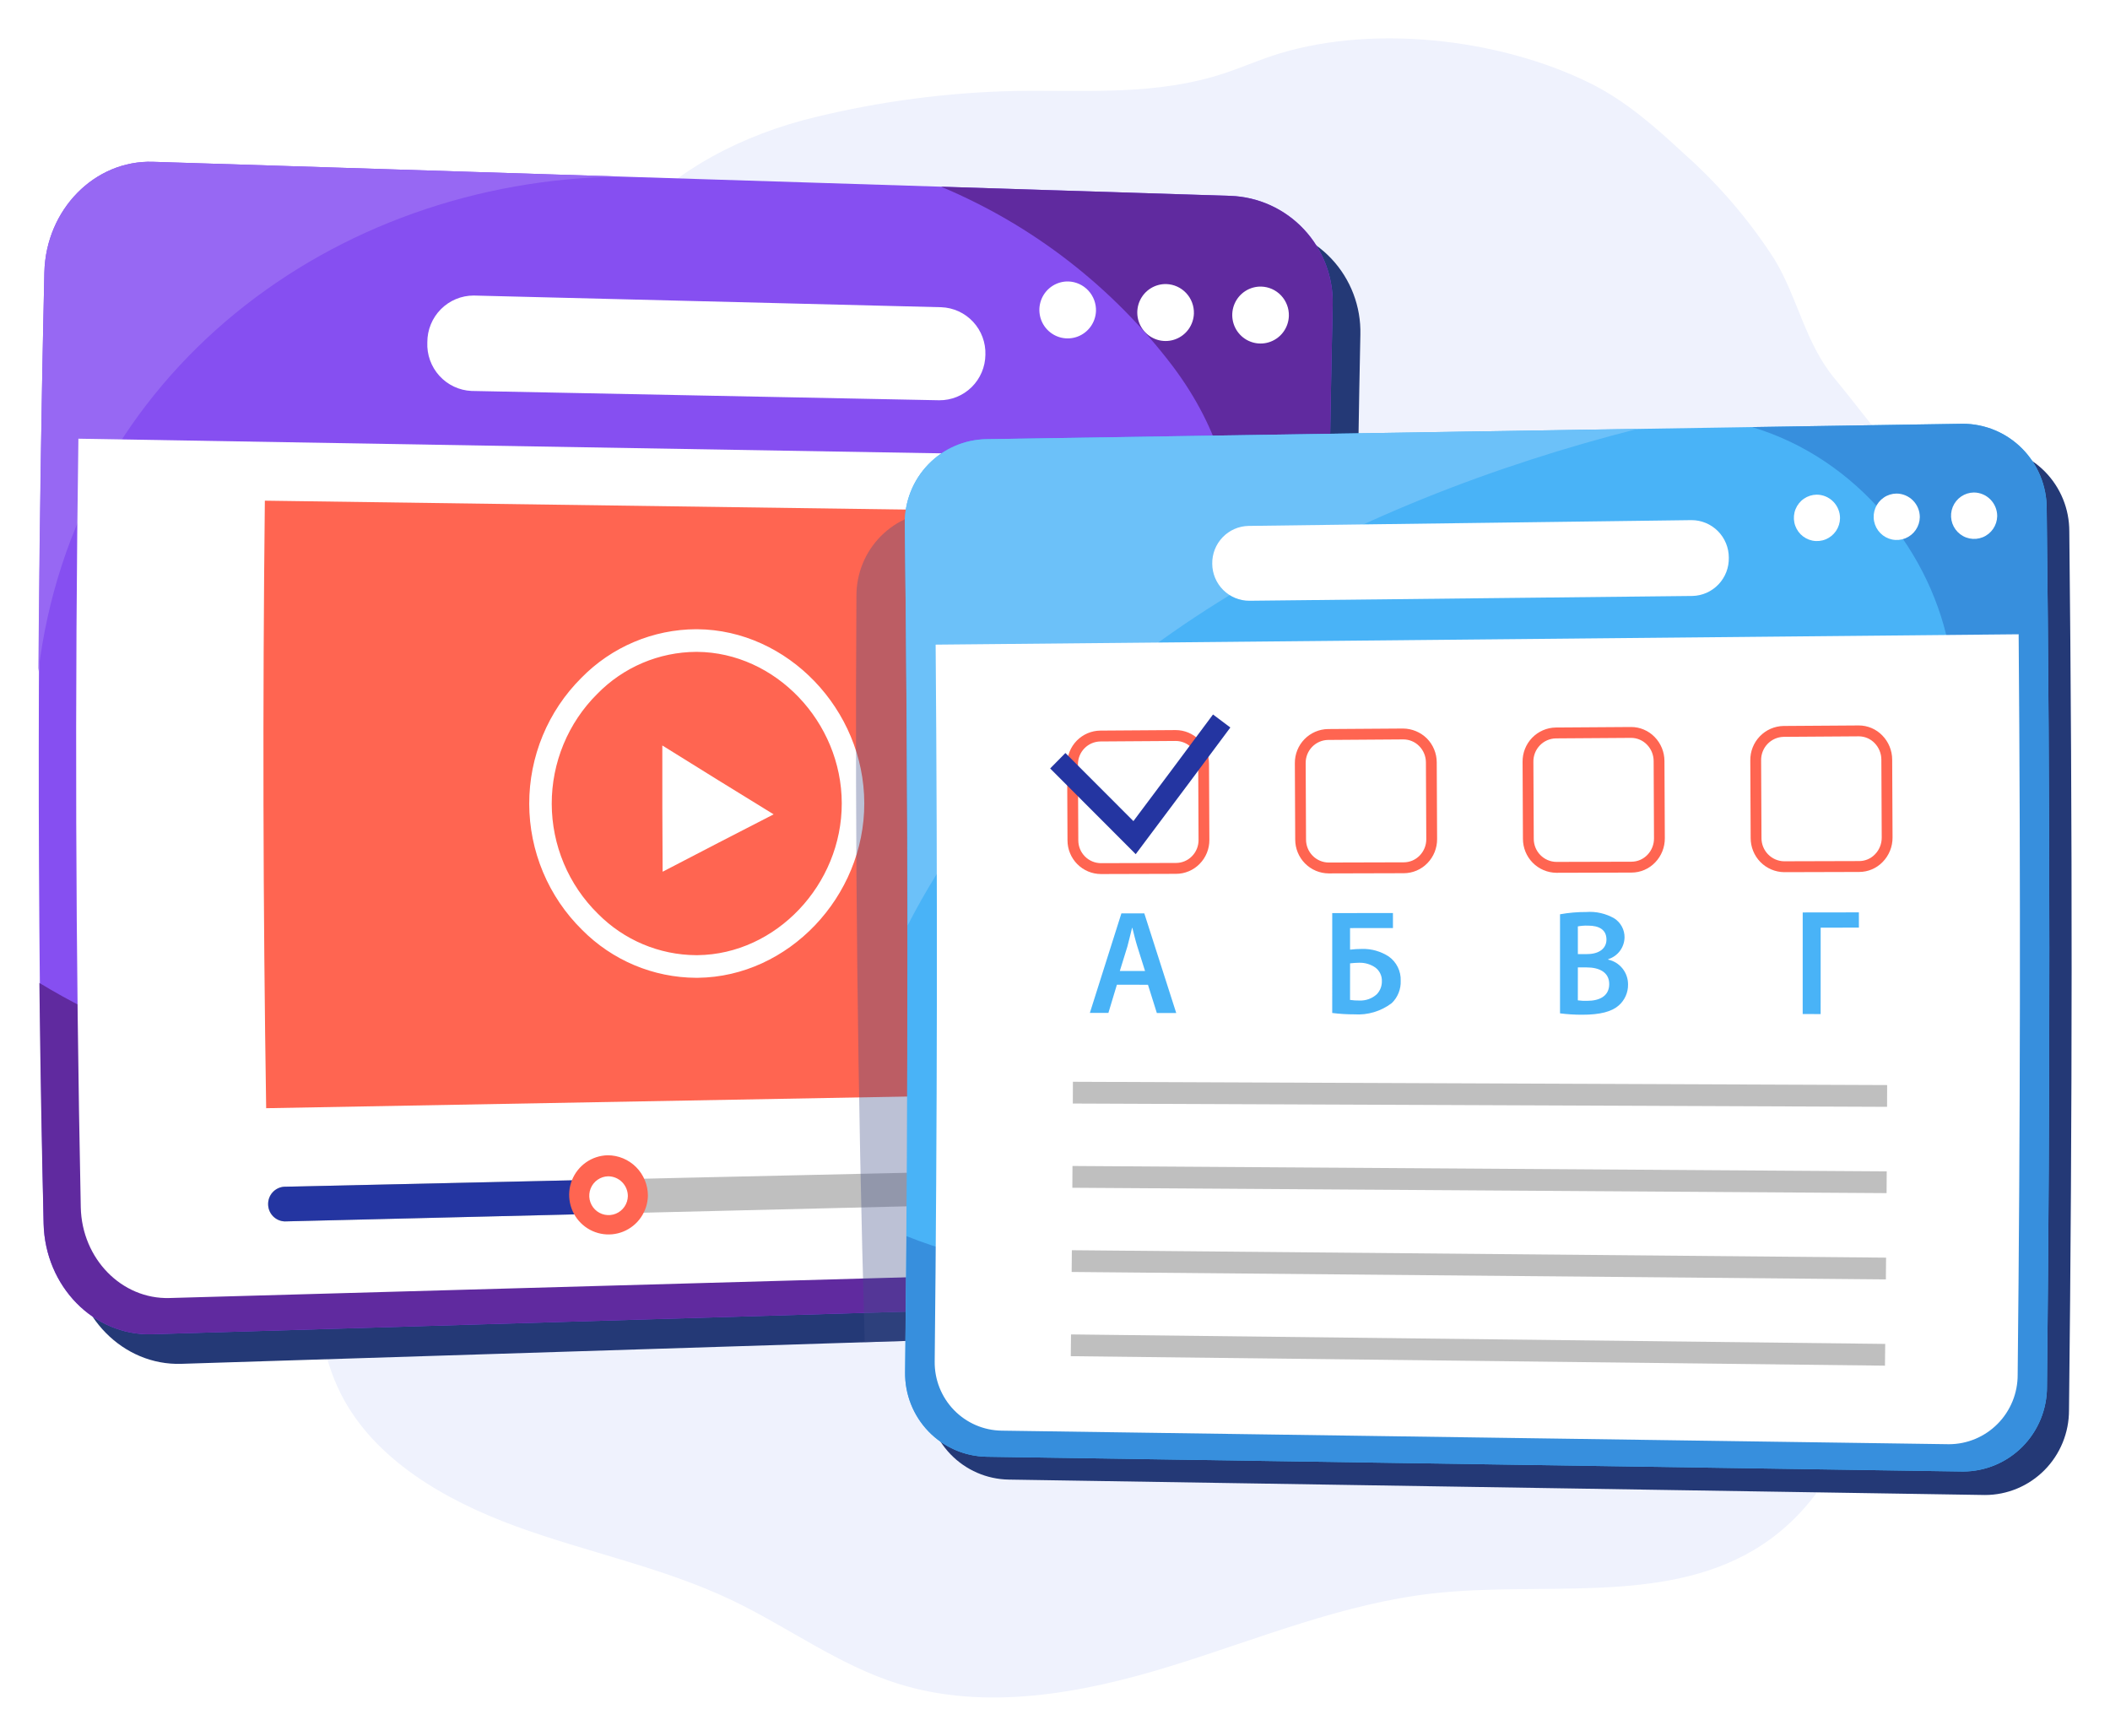 <svg width="220" height="181" viewBox="0 0 220 181" fill="none" xmlns="http://www.w3.org/2000/svg">
<g filter="url(#filter0_d_320_78033)">
<path d="M182.875 157.617C173.251 163.326 160.81 160.89 149.517 162.136C139.974 163.189 131.053 166.963 121.918 169.771C112.783 172.579 102.773 174.423 93.654 171.571C87.389 169.612 82.106 165.608 76.21 162.81C69.096 159.434 61.19 157.86 53.766 155.141C46.342 152.422 39.012 148.162 35.566 141.393C31.421 133.253 33.803 123.583 32.236 114.676C30.468 104.623 23.745 95.943 20.93 86.104C18.942 79.153 21.005 70.951 23.408 64.206C25.947 57.078 33.004 49.071 39.805 44.924C42.024 43.571 44.215 42.216 46.31 40.685C47.228 40.014 52.06 37.081 52.06 36.019C57.485 31.089 60.741 24.803 65.455 19.344C70.346 13.68 77.505 10.011 85.013 8.211C91.812 6.559 98.768 5.646 105.76 5.486C113.27 5.369 120.554 6.028 127.8 3.593C129.321 3.082 130.797 2.456 132.314 1.932C142.559 -1.605 156.279 -0.056 165.856 4.707C169.51 6.524 172.568 9.23 175.515 11.961C179.171 15.196 182.366 18.922 185.011 23.034C187.431 27.001 188.197 31.736 191.28 35.46C193.351 37.96 195.388 40.707 197.441 43.119C200.612 46.846 205.496 48.637 208.512 52.698C211.547 56.786 212.991 61.777 213.99 66.615C215.27 72.808 215.987 79.158 215.301 85.434C214.204 95.478 208.605 102.944 202.881 111.116C200.974 113.839 199.058 116.657 198.326 119.845C198.032 121.374 197.853 122.923 197.788 124.479C197.435 129.012 196.225 133.188 195.313 137.58C193.712 145.296 190.21 153.266 182.875 157.617Z" fill="#EFF2FD"/>
<path d="M131.242 134.659C93.797 135.843 56.352 137.026 18.907 138.209C12.841 138.401 7.753 133.252 7.587 126.708C6.835 93.685 6.808 60.669 7.509 27.661C7.664 21.117 12.744 15.96 18.811 16.142C56.257 17.265 93.704 18.389 131.15 19.512C134.065 19.605 136.826 20.853 138.829 22.985C140.831 25.117 141.914 27.96 141.84 30.892C141.194 61.691 141.219 92.481 141.914 123.262C141.992 126.194 140.914 129.038 138.914 131.174C136.915 133.309 134.157 134.562 131.242 134.659Z" fill="#243976"/>
<path d="M128.189 131.752C90.743 132.876 53.296 133.999 15.85 135.122C9.783 135.304 4.703 130.139 4.547 123.585C3.846 90.512 3.872 57.447 4.626 24.391C4.792 17.837 9.88 12.681 15.947 12.872C53.391 14.056 90.836 15.239 128.281 16.422C131.198 16.522 133.958 17.778 135.957 19.917C137.956 22.056 139.033 24.903 138.952 27.837C138.256 58.684 138.232 89.523 138.879 120.355C138.955 123.289 137.874 126.134 135.871 128.27C133.868 130.405 131.107 131.657 128.189 131.752Z" fill="#864FF1"/>
<path d="M64.781 14.416L15.947 12.872C9.881 12.681 4.793 17.837 4.627 24.391C4.306 38.27 4.097 52.148 4 66.026C7.754 34.952 34.696 14.723 64.781 14.416Z" fill="#9768F3"/>
<path d="M128.281 16.423C118.229 16.105 108.177 15.787 98.124 15.47C107.665 19.464 115.991 25.914 122.266 34.172C142.235 60.75 110.856 90.782 87.897 100.664C61.966 111.824 29.051 113.647 4.107 98.493C4.197 106.857 4.344 115.221 4.548 123.586C4.704 130.14 9.783 135.305 15.85 135.123C53.297 133.999 90.743 132.876 128.19 131.752C131.107 131.657 133.869 130.406 135.872 128.27C137.874 126.135 138.956 123.289 138.88 120.355C138.233 89.507 138.257 58.668 138.953 27.837C139.034 24.903 137.957 22.056 135.957 19.917C133.958 17.779 131.199 16.523 128.281 16.423Z" fill="#602A9F"/>
<path d="M126.172 128.295C90.002 129.312 53.832 130.33 17.662 131.347C12.695 131.487 8.546 127.259 8.422 121.904C7.875 95.181 7.793 68.461 8.174 41.744C50.35 42.46 92.526 43.177 134.702 43.893C134.345 68.922 134.422 93.945 134.935 118.963C134.997 121.367 134.11 123.698 132.468 125.447C130.826 127.196 128.563 128.22 126.172 128.295Z" fill="white"/>
<path d="M97.93 37.736C81.674 37.412 65.418 37.089 49.163 36.765C48.528 36.736 47.906 36.582 47.331 36.311C46.756 36.04 46.24 35.658 45.812 35.186C45.384 34.714 45.053 34.162 44.837 33.561C44.621 32.961 44.526 32.323 44.556 31.685C44.554 31.046 44.678 30.414 44.92 29.823C45.162 29.233 45.517 28.696 45.966 28.244C46.414 27.792 46.947 27.433 47.533 27.188C48.12 26.943 48.748 26.817 49.383 26.816C65.637 27.223 81.891 27.629 98.145 28.035C99.408 28.081 100.601 28.629 101.462 29.558C102.324 30.487 102.785 31.721 102.743 32.991C102.728 34.261 102.213 35.474 101.311 36.364C100.409 37.253 99.193 37.746 97.93 37.736Z" fill="white"/>
<path d="M134.384 28.942C134.367 29.528 134.176 30.096 133.838 30.574C133.499 31.052 133.028 31.418 132.482 31.626C131.937 31.835 131.343 31.876 130.774 31.745C130.206 31.614 129.688 31.317 129.288 30.89C128.887 30.464 128.621 29.928 128.523 29.35C128.425 28.772 128.499 28.177 128.737 27.641C128.975 27.106 129.365 26.653 129.858 26.34C130.351 26.027 130.926 25.868 131.509 25.883C132.293 25.906 133.037 26.241 133.576 26.814C134.115 27.388 134.406 28.153 134.384 28.942Z" fill="white"/>
<path d="M124.483 28.695C124.462 29.281 124.269 29.847 123.929 30.323C123.589 30.798 123.116 31.162 122.57 31.368C122.025 31.574 121.431 31.613 120.864 31.481C120.296 31.348 119.78 31.049 119.381 30.622C118.982 30.195 118.717 29.659 118.62 29.081C118.524 28.504 118.599 27.91 118.837 27.375C119.075 26.84 119.465 26.388 119.958 26.076C120.452 25.764 121.025 25.605 121.608 25.62C122.394 25.645 123.139 25.983 123.678 26.56C124.217 27.136 124.507 27.904 124.483 28.695Z" fill="white"/>
<path d="M114.273 28.439C114.249 29.024 114.054 29.589 113.711 30.062C113.369 30.536 112.896 30.897 112.35 31.101C111.804 31.304 111.211 31.341 110.644 31.207C110.078 31.072 109.564 30.772 109.166 30.345C108.768 29.917 108.505 29.381 108.41 28.804C108.314 28.226 108.391 27.634 108.629 27.1C108.868 26.566 109.258 26.115 109.751 25.803C110.243 25.491 110.817 25.333 111.398 25.348C112.187 25.375 112.933 25.716 113.472 26.296C114.011 26.875 114.299 27.646 114.273 28.439Z" fill="white"/>
<path d="M118.167 109.906L27.752 111.554C27.425 90.434 27.379 69.318 27.615 48.207C57.756 48.625 87.896 49.044 118.037 49.462C117.811 69.615 117.855 89.763 118.167 109.906Z" fill="#FF6551"/>
<path d="M116.71 121.249C87.705 121.952 58.7 122.655 29.695 123.358C29.232 123.355 28.789 123.167 28.463 122.836C28.137 122.504 27.956 122.057 27.958 121.591C27.934 121.125 28.095 120.669 28.405 120.323C28.715 119.977 29.149 119.769 29.612 119.744C58.618 119.094 87.624 118.444 116.63 117.794C117.083 117.787 117.519 117.961 117.844 118.277C118.169 118.594 118.356 119.027 118.364 119.482C118.377 119.937 118.211 120.378 117.901 120.71C117.59 121.041 117.162 121.235 116.71 121.249Z" fill="#BFBFBF"/>
<path d="M29.611 119.744C29.154 119.782 28.727 119.994 28.42 120.337C28.112 120.68 27.947 121.129 27.958 121.591C27.968 122.052 28.154 122.493 28.477 122.821C28.8 123.15 29.236 123.342 29.695 123.358C40.805 123.089 51.916 122.819 63.027 122.55C62.992 121.129 62.976 120.418 62.945 118.997L29.611 119.744Z" fill="#2435A1"/>
<path d="M72.582 97.957C68.112 97.937 63.833 96.135 60.681 92.947C58.944 91.236 57.563 89.194 56.619 86.941C55.674 84.687 55.185 82.268 55.18 79.823C55.175 77.377 55.653 74.955 56.588 72.698C57.523 70.441 58.895 68.393 60.624 66.674C62.186 65.079 64.046 63.811 66.098 62.942C68.149 62.073 70.351 61.62 72.577 61.61C72.616 61.61 72.654 61.61 72.693 61.611C82.116 61.677 90.094 69.983 90.115 79.746C90.136 89.51 82.194 97.849 72.771 97.956C72.709 97.957 72.645 97.957 72.582 97.957ZM72.578 63.971C70.659 63.982 68.762 64.374 66.994 65.125C65.227 65.876 63.625 66.972 62.28 68.348C60.77 69.846 59.572 71.633 58.757 73.602C57.941 75.571 57.523 77.684 57.527 79.817C57.532 81.951 57.959 84.062 58.784 86.028C59.608 87.993 60.814 89.774 62.33 91.266C65.043 94.018 68.73 95.575 72.583 95.597C72.637 95.597 72.691 95.596 72.745 95.596C80.906 95.503 87.786 88.246 87.767 79.751C87.749 71.255 80.838 64.029 72.677 63.971H72.578Z" fill="white"/>
<path d="M69.057 73.731C69.052 78.997 69.059 81.63 69.089 86.896C73.715 84.488 76.03 83.292 80.663 80.913C76.015 78.058 73.694 76.621 69.057 73.731Z" fill="white"/>
<path d="M67.555 120.666C67.54 121.475 67.289 122.262 66.833 122.93C66.377 123.597 65.736 124.114 64.99 124.418C64.243 124.722 63.425 124.798 62.636 124.637C61.847 124.477 61.122 124.087 60.551 123.515C59.981 122.944 59.59 122.217 59.428 121.424C59.265 120.631 59.338 119.807 59.637 119.056C59.937 118.304 60.449 117.657 61.111 117.196C61.772 116.735 62.554 116.48 63.359 116.462C64.469 116.462 65.534 116.904 66.321 117.692C67.107 118.48 67.551 119.549 67.555 120.666Z" fill="#FF6551"/>
<path d="M65.464 120.716C65.457 121.113 65.334 121.498 65.11 121.825C64.887 122.152 64.573 122.406 64.207 122.555C63.841 122.703 63.44 122.741 63.054 122.662C62.667 122.584 62.312 122.393 62.032 122.113C61.753 121.833 61.561 121.477 61.481 121.088C61.401 120.7 61.437 120.296 61.584 119.928C61.73 119.559 61.981 119.242 62.305 119.016C62.629 118.79 63.012 118.665 63.406 118.656C63.951 118.655 64.473 118.872 64.859 119.258C65.245 119.644 65.462 120.168 65.464 120.716Z" fill="white"/>
<g style="mix-blend-mode:multiply" opacity="0.35">
<path d="M98.026 49.328C96.878 49.327 95.74 49.554 94.679 49.996C93.618 50.438 92.654 51.087 91.843 51.905C91.032 52.723 90.389 53.694 89.952 54.762C89.515 55.831 89.293 56.975 89.297 58.13C89.128 84.082 89.416 110.025 90.161 135.957C103.855 135.525 117.548 135.092 131.242 134.659C134.157 134.562 136.915 133.309 138.915 131.173C140.914 129.038 141.992 126.194 141.914 123.262C141.361 98.814 141.218 74.369 141.484 49.927C126.998 49.727 112.512 49.528 98.026 49.328Z" fill="#3F4D88"/>
</g>
<path d="M206.968 151.887C173.035 151.351 139.103 150.815 105.171 150.279C102.881 150.241 100.7 149.29 99.106 147.637C97.512 145.984 96.635 143.762 96.667 141.459C97.011 111.943 97.021 82.429 96.697 52.917C96.666 50.614 97.545 48.393 99.14 46.741C100.735 45.089 102.917 44.14 105.206 44.103C139.139 43.59 173.072 43.077 207.005 42.565C208.158 42.567 209.299 42.798 210.363 43.244C211.428 43.691 212.394 44.344 213.207 45.166C214.02 45.989 214.663 46.965 215.101 48.038C215.538 49.11 215.761 50.26 215.756 51.419C216.091 81.961 216.081 112.501 215.725 143.039C215.729 144.198 215.505 145.347 215.067 146.42C214.629 147.492 213.985 148.468 213.171 149.29C212.358 150.111 211.391 150.764 210.327 151.21C209.262 151.656 208.121 151.886 206.968 151.887Z" fill="#243976"/>
<path d="M204.679 149.437C170.746 148.924 136.814 148.411 102.881 147.898C100.592 147.862 98.411 146.915 96.816 145.263C95.221 143.612 94.341 141.392 94.371 139.09C94.695 109.594 94.686 80.1 94.342 50.608C94.31 48.306 95.188 46.086 96.782 44.433C98.376 42.781 100.556 41.832 102.845 41.794C136.778 41.258 170.71 40.722 204.642 40.186C205.795 40.187 206.936 40.417 208.001 40.862C209.065 41.307 210.031 41.959 210.845 42.781C211.658 43.602 212.303 44.577 212.741 45.649C213.179 46.721 213.403 47.87 213.4 49.029C213.755 79.551 213.766 110.07 213.43 140.588C213.435 141.747 213.212 142.896 212.774 143.968C212.336 145.041 211.693 146.016 210.88 146.838C210.067 147.66 209.101 148.312 208.037 148.758C206.973 149.204 205.832 149.435 204.679 149.437Z" fill="#49B3F7"/>
<path d="M204.641 40.186L182.688 40.533C193.664 43.821 201.537 53.657 203.339 64.19C207.736 89.888 158.043 119.839 137.3 124.942C123.551 128.324 108.107 130.403 94.518 124.891C94.471 130.571 94.441 133.411 94.37 139.09C94.34 141.392 95.219 143.612 96.814 145.263C98.41 146.915 100.591 147.862 102.88 147.898C136.813 148.411 170.745 148.924 204.678 149.437C205.831 149.435 206.972 149.204 208.036 148.758C209.1 148.312 210.066 147.66 210.879 146.838C211.692 146.016 212.335 145.041 212.773 143.968C213.211 142.896 213.434 141.747 213.429 140.588C213.765 110.066 213.754 79.546 213.398 49.029C213.402 47.87 213.178 46.721 212.74 45.649C212.301 44.577 211.657 43.602 210.844 42.781C210.03 41.959 209.064 41.307 207.999 40.862C206.935 40.417 205.794 40.187 204.641 40.186Z" fill="#378FDD"/>
<path d="M170.734 40.721C148.104 41.079 125.475 41.436 102.845 41.794C100.556 41.831 98.376 42.781 96.782 44.433C95.188 46.085 94.31 48.306 94.342 50.607C94.506 64.569 94.605 78.531 94.638 92.492C109.194 64.045 141.227 48.231 170.734 40.721Z" fill="#6CC1F9"/>
<path d="M203.213 146.591C170.284 146.12 137.355 145.648 104.427 145.177C102.552 145.148 100.765 144.373 99.459 143.021C98.152 141.669 97.432 139.851 97.456 137.966C97.724 113.049 97.757 88.133 97.555 63.218C135.195 62.858 172.835 62.498 210.475 62.137C210.683 87.876 210.649 113.613 210.373 139.348C210.377 140.296 210.194 141.236 209.836 142.114C209.478 142.992 208.952 143.79 208.287 144.462C207.622 145.135 206.831 145.669 205.961 146.035C205.09 146.4 204.156 146.589 203.213 146.591Z" fill="white"/>
<path d="M208.239 49.82C208.23 50.295 208.082 50.757 207.813 51.148C207.545 51.539 207.168 51.843 206.729 52.02C206.29 52.197 205.81 52.24 205.347 52.144C204.884 52.048 204.459 51.817 204.126 51.48C203.793 51.143 203.565 50.715 203.473 50.248C203.38 49.782 203.426 49.299 203.604 48.859C203.783 48.419 204.086 48.041 204.477 47.774C204.867 47.506 205.328 47.36 205.8 47.353C206.122 47.354 206.439 47.419 206.736 47.543C207.032 47.668 207.301 47.85 207.528 48.079C207.754 48.308 207.933 48.579 208.055 48.878C208.177 49.177 208.24 49.497 208.239 49.82Z" fill="white"/>
<path d="M200.17 49.925C200.162 50.401 200.015 50.863 199.747 51.255C199.479 51.647 199.103 51.951 198.664 52.129C198.226 52.307 197.745 52.351 197.281 52.256C196.818 52.16 196.393 51.93 196.059 51.593C195.725 51.256 195.498 50.828 195.405 50.362C195.311 49.895 195.357 49.412 195.535 48.972C195.714 48.531 196.017 48.153 196.408 47.886C196.798 47.617 197.259 47.471 197.732 47.465C198.052 47.465 198.37 47.529 198.666 47.653C198.962 47.777 199.231 47.959 199.458 48.187C199.684 48.416 199.864 48.687 199.986 48.985C200.108 49.283 200.171 49.603 200.17 49.925Z" fill="white"/>
<path d="M191.851 50.034C191.845 50.51 191.698 50.973 191.431 51.365C191.164 51.758 190.788 52.063 190.349 52.241C189.911 52.42 189.43 52.465 188.966 52.37C188.503 52.276 188.077 52.045 187.743 51.709C187.409 51.372 187.18 50.944 187.087 50.478C186.993 50.011 187.038 49.528 187.216 49.087C187.395 48.646 187.698 48.268 188.089 48C188.479 47.732 188.94 47.586 189.413 47.579C189.734 47.579 190.051 47.643 190.347 47.766C190.643 47.89 190.912 48.071 191.138 48.298C191.364 48.526 191.544 48.797 191.666 49.095C191.789 49.392 191.852 49.712 191.851 50.034Z" fill="white"/>
<path d="M176.46 58.142L130.277 58.641C129.254 58.647 128.27 58.244 127.542 57.521C126.814 56.798 126.401 55.814 126.394 54.785C126.377 53.756 126.766 52.763 127.477 52.023C128.188 51.283 129.162 50.856 130.185 50.838L176.367 50.235C176.878 50.234 177.383 50.335 177.855 50.532C178.327 50.728 178.755 51.016 179.116 51.378C179.477 51.741 179.764 52.172 179.959 52.646C180.155 53.121 180.255 53.629 180.255 54.142C180.267 54.656 180.179 55.166 179.995 55.645C179.81 56.124 179.534 56.561 179.182 56.933C178.829 57.304 178.408 57.602 177.941 57.81C177.474 58.017 176.971 58.13 176.46 58.142Z" fill="white"/>
<path d="M114.786 87.138C113.863 87.134 112.978 86.764 112.325 86.106C111.673 85.449 111.305 84.559 111.303 83.631C111.292 80.466 111.284 78.884 111.266 75.72C111.259 74.789 111.62 73.894 112.268 73.231C112.917 72.568 113.801 72.19 114.726 72.181L122.553 72.127H122.577C123.032 72.126 123.482 72.216 123.902 72.39C124.322 72.565 124.704 72.822 125.025 73.146C125.351 73.472 125.61 73.859 125.788 74.286C125.965 74.713 126.057 75.171 126.058 75.633C126.077 78.811 126.084 80.4 126.095 83.577C126.099 84.042 126.01 84.503 125.835 84.934C125.66 85.364 125.401 85.756 125.074 86.085C124.754 86.411 124.372 86.67 123.952 86.847C123.531 87.024 123.08 87.116 122.624 87.116L114.796 87.138H114.786ZM122.577 73.261H122.561L114.733 73.314C114.107 73.321 113.509 73.578 113.07 74.028C112.632 74.477 112.388 75.084 112.393 75.713C112.412 78.878 112.419 80.461 112.43 83.626C112.431 84.255 112.679 84.858 113.121 85.303C113.562 85.749 114.161 86.001 114.786 86.004L114.793 86.003L122.621 85.981C122.929 85.981 123.233 85.92 123.517 85.8C123.801 85.681 124.059 85.506 124.275 85.285C124.497 85.062 124.672 84.796 124.791 84.503C124.91 84.211 124.97 83.898 124.968 83.582C124.957 80.404 124.949 78.817 124.931 75.64C124.93 75.325 124.868 75.014 124.747 74.724C124.627 74.434 124.45 74.171 124.229 73.95C124.012 73.731 123.755 73.558 123.471 73.439C123.188 73.321 122.884 73.26 122.577 73.261Z" fill="#FF6551"/>
<path d="M138.53 87.072C137.604 87.065 136.718 86.691 136.065 86.03C135.413 85.369 135.046 84.476 135.046 83.544C135.035 80.358 135.028 78.765 135.009 75.579C135 74.646 135.359 73.747 136.008 73.08C136.656 72.413 137.542 72.032 138.469 72.019L146.297 71.966C147.222 71.975 148.107 72.343 148.769 72.992C149.429 73.656 149.8 74.555 149.802 75.492C149.821 78.691 149.828 80.292 149.84 83.49C149.846 84.428 149.484 85.331 148.831 86.001C148.511 86.332 148.128 86.596 147.705 86.776C147.282 86.957 146.827 87.05 146.368 87.051L138.54 87.072H138.53ZM146.32 73.1H146.304L138.477 73.154C137.848 73.163 137.249 73.423 136.81 73.877C136.371 74.33 136.129 74.94 136.137 75.573C136.156 78.759 136.163 80.353 136.174 83.54C136.172 84.171 136.419 84.778 136.861 85.227C137.302 85.676 137.902 85.932 138.53 85.938L138.537 85.937L146.365 85.916C146.674 85.915 146.981 85.853 147.266 85.731C147.551 85.609 147.809 85.431 148.025 85.207C148.47 84.751 148.717 84.135 148.712 83.495C148.7 80.296 148.693 78.698 148.674 75.499C148.673 74.859 148.42 74.246 147.971 73.793C147.755 73.573 147.498 73.399 147.215 73.28C146.931 73.161 146.627 73.1 146.32 73.1Z" fill="#FF6551"/>
<path d="M162.275 87.007C161.346 86.998 160.458 86.62 159.805 85.956C159.152 85.291 158.787 84.393 158.79 83.459C158.779 80.251 158.771 78.647 158.753 75.439C158.741 74.503 159.099 73.601 159.747 72.93C160.396 72.259 161.282 71.874 162.213 71.859L170.04 71.806H170.064C170.52 71.805 170.972 71.896 171.392 72.074C171.813 72.251 172.195 72.512 172.514 72.839C173.173 73.508 173.544 74.411 173.545 75.353C173.564 78.573 173.572 80.184 173.583 83.405C173.59 84.347 173.228 85.253 172.575 85.928C172.256 86.262 171.874 86.527 171.45 86.709C171.027 86.891 170.572 86.984 170.112 86.985L162.284 87.007L162.275 87.007ZM170.064 72.94H170.048L162.22 72.993C161.589 73.006 160.988 73.27 160.549 73.727C160.111 74.184 159.87 74.797 159.88 75.433C159.899 78.641 159.907 80.246 159.918 83.454C159.914 84.089 160.159 84.699 160.601 85.152C161.043 85.605 161.644 85.864 162.275 85.872H162.281L170.108 85.851C170.418 85.85 170.725 85.787 171.01 85.664C171.295 85.541 171.552 85.362 171.767 85.138C172.214 84.675 172.461 84.054 172.455 83.41C172.444 80.189 172.436 78.579 172.418 75.359C172.417 74.714 172.164 74.095 171.713 73.637C171.498 73.416 171.241 73.241 170.958 73.121C170.675 73.001 170.371 72.94 170.064 72.94Z" fill="#FF6551"/>
<path d="M186.018 86.942C185.086 86.93 184.197 86.548 183.544 85.88C182.892 85.211 182.529 84.31 182.534 83.373C182.523 80.143 182.515 78.529 182.496 75.299C182.482 74.36 182.838 73.454 183.487 72.779C184.135 72.105 185.023 71.716 185.956 71.698L193.784 71.645L193.807 71.644C194.264 71.644 194.717 71.737 195.138 71.915C195.559 72.094 195.941 72.356 196.259 72.686C196.918 73.36 197.288 74.267 197.289 75.212C197.308 78.455 197.315 80.077 197.327 83.32C197.331 83.796 197.241 84.27 197.062 84.712C196.883 85.153 196.619 85.555 196.284 85.893C195.967 86.218 195.589 86.475 195.172 86.651C194.755 86.828 194.307 86.919 193.855 86.92L186.028 86.942L186.018 86.942ZM193.807 72.779H193.791L185.964 72.832C185.33 72.847 184.727 73.115 184.289 73.576C183.85 74.037 183.611 74.655 183.624 75.293C183.643 78.523 183.65 80.138 183.662 83.368C183.655 84.005 183.899 84.62 184.34 85.076C184.781 85.534 185.385 85.796 186.018 85.808L186.025 85.807L193.853 85.785C194.157 85.784 194.457 85.723 194.738 85.604C195.018 85.485 195.272 85.312 195.484 85.093C195.714 84.861 195.896 84.585 196.018 84.281C196.141 83.977 196.202 83.652 196.199 83.324C196.188 80.082 196.18 78.461 196.161 75.219C196.161 74.569 195.908 73.945 195.455 73.481C195.241 73.259 194.985 73.082 194.702 72.962C194.419 72.841 194.114 72.779 193.807 72.779Z" fill="#FF6551"/>
<path d="M118.415 85.065L117.498 84.144C114.301 80.93 112.7 79.328 109.496 76.128L111.085 74.518C113.971 77.399 115.556 78.987 118.176 81.618C121.314 77.434 123.12 75.015 126.475 70.501L128.282 71.858C124.656 76.737 122.838 79.171 119.195 84.025L118.415 85.065Z" fill="#2435A1"/>
<path d="M111.867 108.799L111.858 111.068L196.755 111.411L196.764 109.142L111.867 108.799Z" fill="#BFBFBF"/>
<path d="M111.823 117.58L111.808 119.849L196.705 120.409L196.72 118.141L111.823 117.58Z" fill="#BFBFBF"/>
<path d="M111.757 126.362L111.737 128.63L196.631 129.406L196.652 127.137L111.757 126.362Z" fill="#BFBFBF"/>
<path d="M111.67 135.143L111.644 137.412L196.536 138.4L196.562 136.132L111.67 135.143Z" fill="#BFBFBF"/>
<path d="M116.453 98.68C116.099 99.856 115.922 100.443 115.567 101.619C114.794 101.617 114.408 101.617 113.635 101.615C114.956 97.47 115.613 95.395 116.922 91.242C117.878 91.241 118.355 91.24 119.311 91.239C120.649 95.391 121.315 97.47 122.641 101.63C121.832 101.629 121.427 101.628 120.618 101.627C120.248 100.449 120.064 99.86 119.693 98.682C118.397 98.681 117.749 98.68 116.453 98.68ZM119.39 97.249C119.068 96.225 118.906 95.714 118.583 94.691C118.385 94.059 118.218 93.351 118.065 92.75L118.035 92.75C117.883 93.351 117.716 94.075 117.549 94.691C117.233 95.714 117.075 96.225 116.758 97.248L119.39 97.249Z" fill="#49B3F7"/>
<path d="M145.235 91.202C145.236 91.829 145.236 92.143 145.237 92.77C143.448 92.772 142.553 92.772 140.764 92.774C140.765 93.674 140.765 94.123 140.765 95.022C141.185 94.972 141.606 94.946 142.028 94.945C143.009 94.924 143.974 95.2 144.797 95.735C145.198 96.019 145.523 96.4 145.74 96.841C145.958 97.284 146.063 97.773 146.044 98.266C146.061 98.699 145.987 99.129 145.827 99.531C145.667 99.932 145.424 100.295 145.114 100.595C143.993 101.447 142.604 101.864 141.202 101.768C140.434 101.77 139.667 101.722 138.905 101.625C138.912 97.459 138.912 95.377 138.906 91.211L145.235 91.202ZM140.763 100.263C141.091 100.311 141.421 100.333 141.752 100.327C142.412 100.353 143.056 100.12 143.548 99.677C143.722 99.496 143.859 99.282 143.95 99.048C144.042 98.814 144.086 98.563 144.081 98.312C144.092 98.036 144.035 97.761 143.915 97.513C143.796 97.264 143.618 97.048 143.397 96.884C142.896 96.54 142.3 96.367 141.694 96.387C141.405 96.387 141.07 96.418 140.766 96.449C140.765 97.975 140.765 98.737 140.763 100.263Z" fill="#49B3F7"/>
<path d="M162.657 91.334C163.561 91.171 164.478 91.092 165.395 91.096C166.414 91.02 167.432 91.253 168.317 91.764C168.648 91.976 168.92 92.27 169.106 92.617C169.293 92.964 169.389 93.353 169.384 93.748C169.373 94.258 169.203 94.752 168.897 95.159C168.592 95.566 168.166 95.865 167.681 96.015V96.062C168.27 96.189 168.797 96.517 169.173 96.99C169.55 97.463 169.753 98.051 169.749 98.657C169.755 99.071 169.67 99.482 169.502 99.859C169.333 100.237 169.084 100.574 168.773 100.845C168.048 101.485 166.84 101.811 164.953 101.808C164.185 101.809 163.418 101.761 162.656 101.664C162.663 97.532 162.663 95.466 162.657 91.334ZM164.517 95.484L165.475 95.484C166.784 95.484 167.499 94.859 167.498 93.968C167.498 92.968 166.767 92.515 165.58 92.517C165.223 92.505 164.866 92.531 164.515 92.596C164.516 93.751 164.516 94.329 164.517 95.484V95.484ZM164.514 100.308C164.842 100.353 165.173 100.369 165.503 100.357C166.705 100.358 167.786 99.906 167.786 98.609C167.787 97.374 166.738 96.874 165.444 96.874L164.516 96.873C164.516 98.247 164.516 98.934 164.514 100.308V100.308Z" fill="#49B3F7"/>
<path d="M193.817 91.135C193.818 91.771 193.818 92.089 193.819 92.725C192.224 92.727 191.427 92.727 189.833 92.729C189.836 96.333 189.836 98.135 189.83 101.739L187.958 101.736C187.965 97.499 187.965 95.38 187.96 91.143C190.302 91.14 191.474 91.138 193.817 91.135Z" fill="#49B3F7"/>
</g>
<defs>
<filter id="filter0_d_320_78033" x="0" y="0" width="220" height="181" filterUnits="userSpaceOnUse" color-interpolation-filters="sRGB">
<feFlood flood-opacity="0" result="BackgroundImageFix"/>
<feColorMatrix in="SourceAlpha" type="matrix" values="0 0 0 0 0 0 0 0 0 0 0 0 0 0 0 0 0 0 127 0" result="hardAlpha"/>
<feOffset dy="4"/>
<feGaussianBlur stdDeviation="2"/>
<feComposite in2="hardAlpha" operator="out"/>
<feColorMatrix type="matrix" values="0 0 0 0 0 0 0 0 0 0 0 0 0 0 0 0 0 0 0.25 0"/>
<feBlend mode="normal" in2="BackgroundImageFix" result="effect1_dropShadow_320_78033"/>
<feBlend mode="normal" in="SourceGraphic" in2="effect1_dropShadow_320_78033" result="shape"/>
</filter>
</defs>
</svg>
